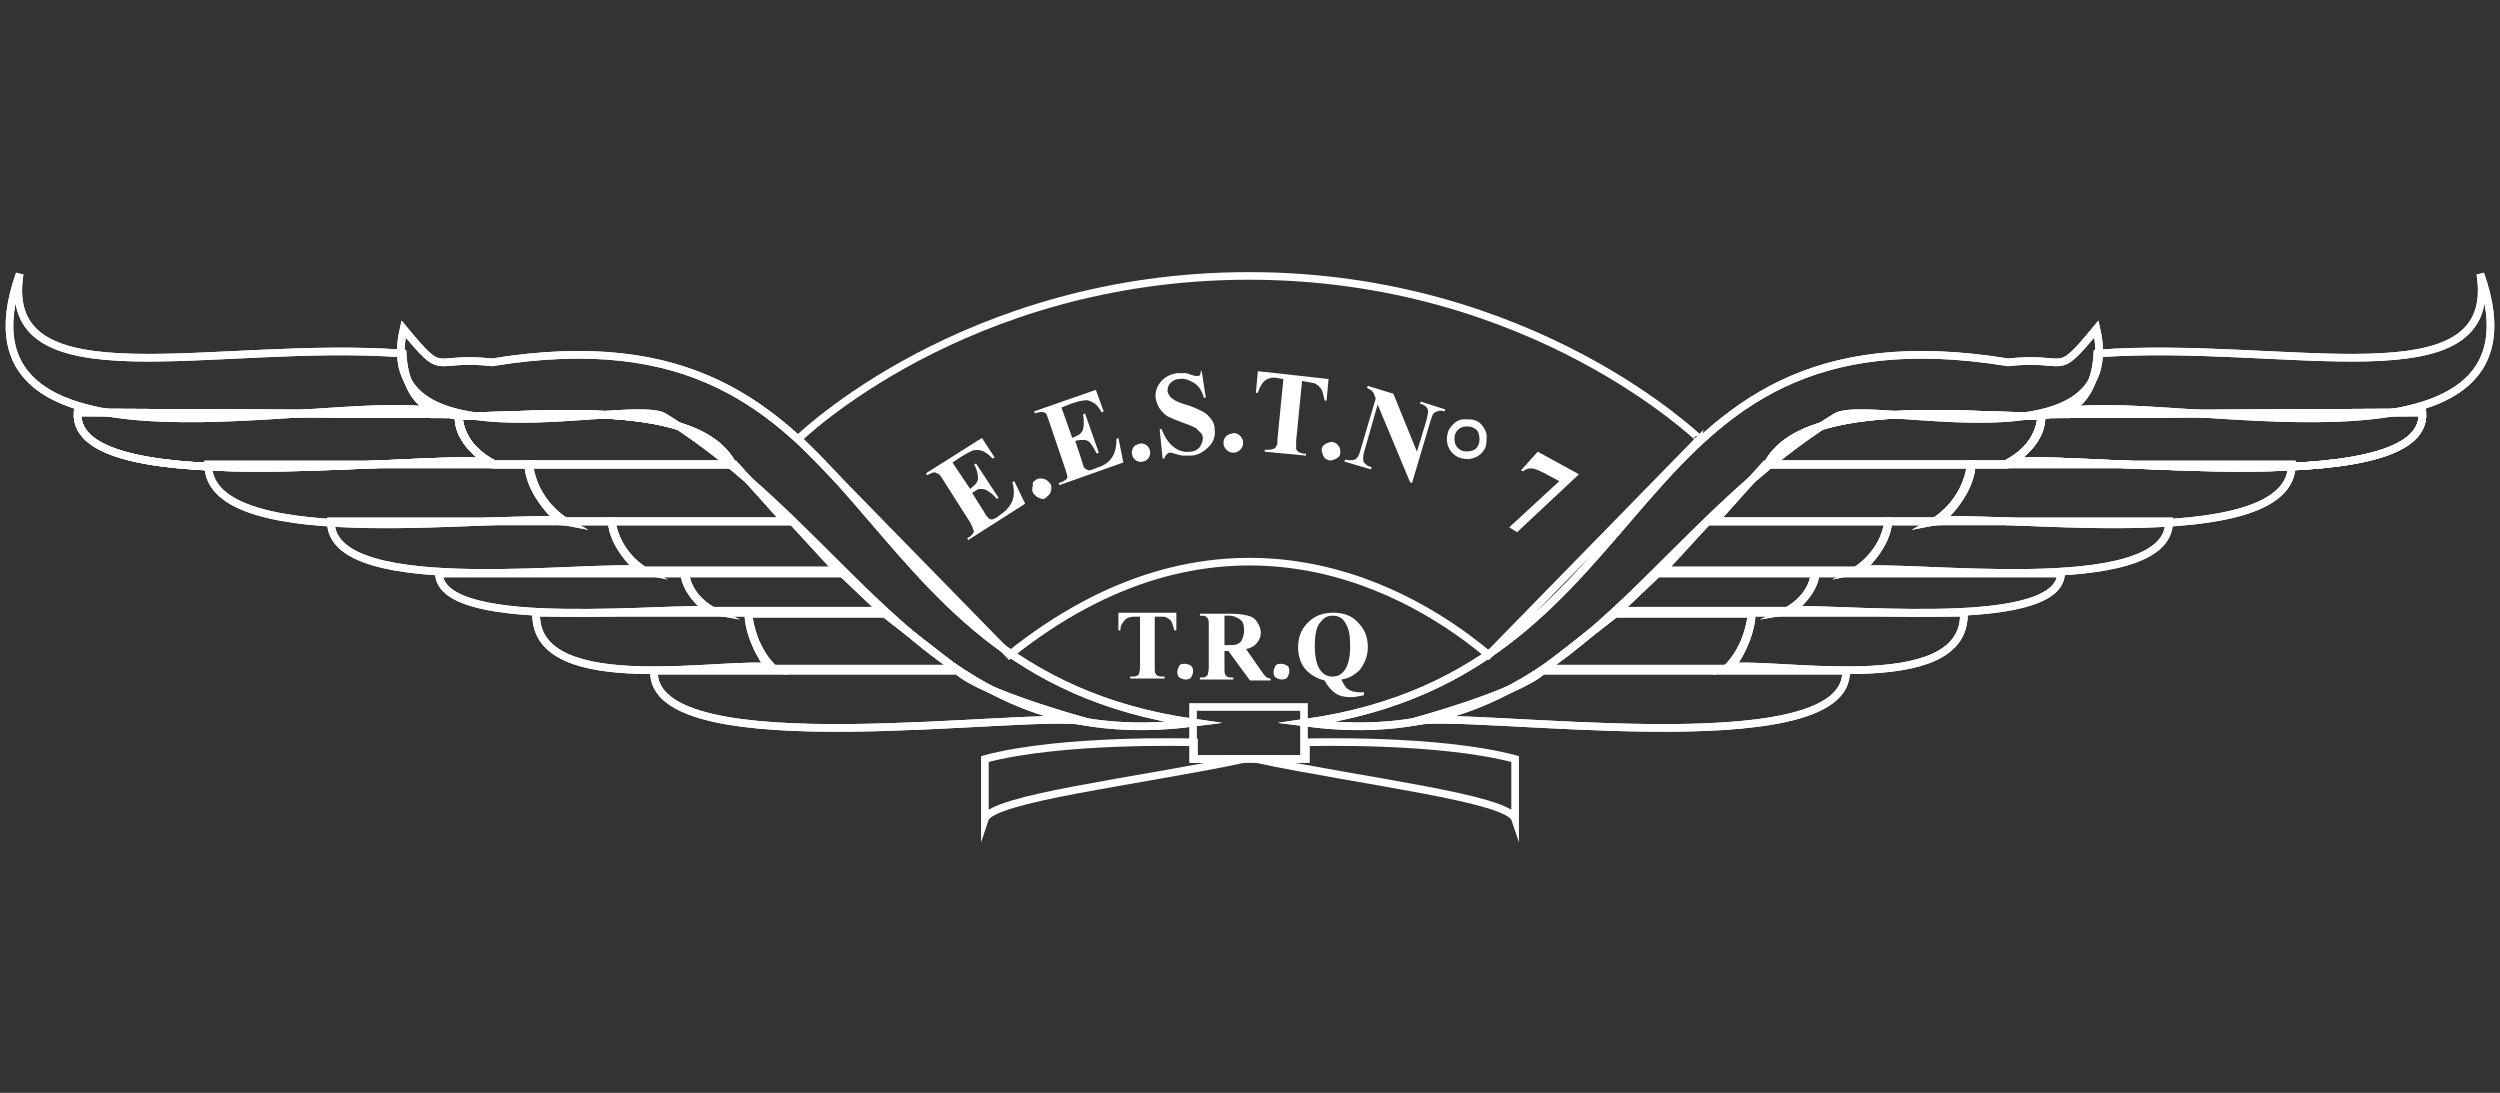 <?xml version="1.0" encoding="utf-8"?>
<!-- Generator: Adobe Illustrator 24.0.0, SVG Export Plug-In . SVG Version: 6.00 Build 0)  -->
<svg version="1.1" id="Capa_1" xmlns="http://www.w3.org/2000/svg" xmlns:xlink="http://www.w3.org/1999/xlink" x="0px" y="0px"
	 viewBox="0 0 254.6 111.3" style="enable-background:new 0 0 254.6 111.3;" xml:space="preserve">
<rect x="0" y="0" width="254.6" height="111.3" fill="#333333" stroke="none"/>
<style type="text/css">
	.st0{fill:none;stroke:#FFFFFF;stroke-width:0.776;stroke-miterlimit:10;}
	.st1{fill:#FFFFFF;}
</style>
<g>
	<path class="st0" d="M41.1,33.5c-3.3,14.6,23.5,6.8,26.6,9c19.7,12.2,27.2,34.6,53.9,31.1c-37.3-5.3-31-43.3-71.5-36.7
		C43.8,36.2,45.4,38.7,41.1,33.5z"/>
	<path class="st0" d="M2,27.9C-6,50.6,34.7,39.6,44.7,42c0,0-3.4-0.6-3.7-6C21.8,34.6-0.1,41.2,2,27.9z"/>
	<path class="st0" d="M7.9,42c-0.6,9.5,38.1,3.8,42.3,5.2c0,0-3.7-1.8-3.5-5L7.9,42z"/>
	<path class="st0" d="M50.2,47.3h24.4c-3.8-7.4-23-4.5-27.9-5C46.8,42.2,46.4,45.1,50.2,47.3z"/>
	<path class="st0" d="M7.9,42c-0.6,9.5,38.1,3.8,42.3,5.2c0,0-3.7-1.8-3.5-5L7.9,42z"/>
	<path class="st0" d="M50.2,47.3h24.4c-3.8-7.4-23-4.5-27.9-5C46.8,42.2,46.4,45.1,50.2,47.3z"/>
	<path class="st0" d="M21.2,47.3c0,9.5,31.4,4.8,36.4,5.8c0,0-3.2-1.8-3.7-5.8H21.2z"/>
	<path class="st0" d="M80,53.1H57.1c0,0-3.2-2.7-3.3-5.8h21L80,53.1z"/>
	<path class="st0" d="M33.7,53.1c-0.1,8.2,27.8,4.1,31.9,5c0,0-2.8-1.6-3.3-5H33.7z"/>
	<path class="st0" d="M85.3,58.1H65.2c0,0-2.8-2.4-2.9-5h18.4L85.3,58.1z"/>
	<path class="st0" d="M44.7,58.4c0.2,6.2,24.6,3.2,27.9,3.8c0,0-2.5-1.2-2.8-3.8H44.7z"/>
	<path class="st0" d="M89.8,62.2H72.2c0,0-2.4-1.8-2.5-3.8h16.1L89.8,62.2z"/>
	<path class="st0" d="M54.6,62.4c-0.3,9,20.2,4.7,24.1,5.6c0,0-2.1-1.8-2.5-5.6H54.6z"/>
	<path class="st0" d="M66.6,68.3c-0.4,9.9,39,3.9,44,5.2c0,0-10.4-2.8-13.1-5.2H66.6z"/>
	<path class="st0" d="M97.3,68.1H78.4c0,0-2.1-2.7-2.2-5.6h13.9L97.3,68.1z"/>
	<path class="st0" d="M41.1,33.5c-3.3,14.6,23.5,6.8,26.6,9c19.7,12.2,27.2,34.6,53.9,31.1c-37.3-5.3-31-43.3-71.5-36.7
		C43.8,36.2,45.4,38.7,41.1,33.5z"/>
	<path class="st0" d="M2,27.9C-6,50.6,34.7,39.6,44.7,42c0,0-3.4-0.6-3.7-6C21.8,34.6-0.1,41.2,2,27.9z"/>
	<path class="st0" d="M7.9,42c-0.6,9.5,38.1,3.8,42.3,5.2c0,0-3.7-1.8-3.5-5L7.9,42z"/>
	<path class="st0" d="M50.2,47.3h24.4c-3.8-7.4-23-4.5-27.9-5C46.8,42.2,46.4,45.1,50.2,47.3z"/>
	<path class="st0" d="M7.9,42c-0.6,9.5,38.1,3.8,42.3,5.2c0,0-3.7-1.8-3.5-5L7.9,42z"/>
	<path class="st0" d="M50.2,47.3h24.4c-3.8-7.4-23-4.5-27.9-5C46.8,42.2,46.4,45.1,50.2,47.3z"/>
	<path class="st0" d="M21.2,47.3c0,9.5,31.4,4.8,36.4,5.8c0,0-3.2-1.8-3.7-5.8H21.2z"/>
	<path class="st0" d="M80,53.1H57.1c0,0-3.2-2.7-3.3-5.8h21L80,53.1z"/>
	<path class="st0" d="M33.7,53.1c-0.1,8.2,27.8,4.1,31.9,5c0,0-2.8-1.6-3.3-5H33.7z"/>
	<path class="st0" d="M85.3,58.1H65.2c0,0-2.8-2.4-2.9-5h18.4L85.3,58.1z"/>
	<path class="st0" d="M44.7,58.4c0.2,6.2,24.6,3.2,27.9,3.8c0,0-2.5-1.2-2.8-3.8H44.7z"/>
	<path class="st0" d="M89.8,62.2H72.2c0,0-2.4-1.8-2.5-3.8h16.1L89.8,62.2z"/>
	<path class="st0" d="M54.6,62.4c-0.3,9,20.2,4.7,24.1,5.6c0,0-2.1-1.8-2.5-5.6H54.6z"/>
	<path class="st0" d="M66.6,68.3c-0.4,9.9,39,3.9,44,5.2c0,0-10.4-2.8-13.1-5.2H66.6z"/>
	<path class="st0" d="M97.3,68.1H78.4c0,0-2.1-2.7-2.2-5.6h13.9L97.3,68.1z"/>
	<rect x="121.5" y="72" class="st0" width="11.3" height="5.3"/>
	<path class="st0" d="M100.3,77.3v6.1c0.7-2.1,15.4-3.8,26.4-6.1h-5.1v-1.7C121.5,75.6,108.1,75.2,100.3,77.3z"/>
	<path class="st0" d="M213.5,33.5c3.3,14.6-23.5,6.8-26.6,9c-19.7,12.2-27.2,34.6-53.9,31.1c37.3-5.3,31-43.3,71.5-36.7
		C210.8,36.2,209.2,38.7,213.5,33.5z"/>
	<path class="st0" d="M252.6,27.9c8,22.7-32.8,11.7-42.7,14.1c0,0,3.4-0.6,3.7-6C232.8,34.6,254.7,41.2,252.6,27.9z"/>
	<path class="st0" d="M246.7,42c0.6,9.5-38.1,3.8-42.3,5.2c0,0,3.7-1.8,3.5-5L246.7,42z"/>
	<path class="st0" d="M204.4,47.3H180c3.8-7.4,23-4.5,27.9-5C207.8,42.2,208.2,45.1,204.4,47.3z"/>
	<path class="st0" d="M246.7,42c0.6,9.5-38.1,3.8-42.3,5.2c0,0,3.7-1.8,3.5-5L246.7,42z"/>
	<path class="st0" d="M204.4,47.3H180c3.8-7.4,23-4.5,27.9-5C207.8,42.2,208.2,45.1,204.4,47.3z"/>
	<path class="st0" d="M233.4,47.3c0,9.5-31.4,4.8-36.4,5.8c0,0,3.2-1.8,3.7-5.8H233.4z"/>
	<path class="st0" d="M174.6,53.1h22.9c0,0,3.2-2.7,3.3-5.8h-21L174.6,53.1z"/>
	<path class="st0" d="M220.9,53.1c0.1,8.2-27.8,4.1-31.9,5c0,0,2.8-1.6,3.3-5H220.9z"/>
	<path class="st0" d="M169.3,58.1h20.1c0,0,2.8-2.4,2.9-5h-18.4L169.3,58.1z"/>
	<path class="st0" d="M209.9,58.4c-0.2,6.2-24.6,3.2-27.9,3.8c0,0,2.5-1.2,2.8-3.8H209.9z"/>
	<path class="st0" d="M164.8,62.2h17.6c0,0,2.4-1.8,2.5-3.8h-16.1L164.8,62.2z"/>
	<path class="st0" d="M200,62.4c0.3,9-20.2,4.7-24.1,5.6c0,0,2.1-1.8,2.5-5.6H200z"/>
	<path class="st0" d="M188,68.3c0.4,9.9-39,3.9-44,5.2c0,0,10.4-2.8,13.1-5.2H188z"/>
	<path class="st0" d="M157.3,68.1h18.9c0,0,2.1-2.7,2.2-5.6h-13.9L157.3,68.1z"/>
	<path class="st0" d="M213.5,33.5c3.3,14.6-23.5,6.8-26.6,9c-19.7,12.2-27.2,34.6-53.9,31.1c37.3-5.3,31-43.3,71.5-36.7
		C210.8,36.2,209.2,38.7,213.5,33.5z"/>
	<path class="st0" d="M252.6,27.9c8,22.7-32.8,11.7-42.7,14.1c0,0,3.4-0.6,3.7-6C232.8,34.6,254.7,41.2,252.6,27.9z"/>
	<path class="st0" d="M246.7,42c0.6,9.5-38.1,3.8-42.3,5.2c0,0,3.7-1.8,3.5-5L246.7,42z"/>
	<path class="st0" d="M204.4,47.3H180c3.8-7.4,23-4.5,27.9-5C207.8,42.2,208.2,45.1,204.4,47.3z"/>
	<path class="st0" d="M246.7,42c0.6,9.5-38.1,3.8-42.3,5.2c0,0,3.7-1.8,3.5-5L246.7,42z"/>
	<path class="st0" d="M204.4,47.3H180c3.8-7.4,23-4.5,27.9-5C207.8,42.2,208.2,45.1,204.4,47.3z"/>
	<path class="st0" d="M233.4,47.3c0,9.5-31.4,4.8-36.4,5.8c0,0,3.2-1.8,3.7-5.8H233.4z"/>
	<path class="st0" d="M174.6,53.1h22.9c0,0,3.2-2.7,3.3-5.8h-21L174.6,53.1z"/>
	<path class="st0" d="M220.9,53.1c0.1,8.2-27.8,4.1-31.9,5c0,0,2.8-1.6,3.3-5H220.9z"/>
	<path class="st0" d="M169.3,58.1h20.1c0,0,2.8-2.4,2.9-5h-18.4L169.3,58.1z"/>
	<path class="st0" d="M209.9,58.4c-0.2,6.2-24.6,3.2-27.9,3.8c0,0,2.5-1.2,2.8-3.8H209.9z"/>
	<path class="st0" d="M164.8,62.2h17.6c0,0,2.4-1.8,2.5-3.8h-16.1L164.8,62.2z"/>
	<path class="st0" d="M200,62.4c0.3,9-20.2,4.7-24.1,5.6c0,0,2.1-1.8,2.5-5.6H200z"/>
	<path class="st0" d="M188,68.3c0.4,9.9-39,3.9-44,5.2c0,0,10.4-2.8,13.1-5.2H188z"/>
	<path class="st0" d="M157.3,68.1h18.9c0,0,2.1-2.7,2.2-5.6h-13.9L157.3,68.1z"/>
	<path class="st0" d="M154.3,77.3v6.1c-0.7-2.1-15.4-3.8-26.4-6.1h5.1v-1.7C133.1,75.6,146.5,75.2,154.3,77.3z"/>
	<path class="st0" d="M127.2,28.1c-29,0-45.9,16.6-45.9,16.6l21.5,22c20.5-16.4,38.9-8.3,48.8,0l21.5-22
		C173.1,44.8,156.2,28.1,127.2,28.1z"/>
	<g>
		<path class="st1" d="M97,47.1l1.8,2.7l0.1-0.1c0.4-0.3,0.7-0.6,0.7-1c0-0.4-0.1-0.9-0.4-1.4l0.2-0.1l2.3,3.5l-0.2,0.1
			c-0.3-0.4-0.6-0.6-0.9-0.8c-0.3-0.2-0.5-0.2-0.8-0.2S99.4,50,99,50.2l1.2,1.9c0.2,0.4,0.4,0.6,0.5,0.7c0.1,0.1,0.2,0.1,0.3,0.1
			c0.1,0,0.3-0.1,0.5-0.2l0.4-0.3c0.6-0.4,1-0.9,1.2-1.4c0.2-0.5,0.2-1.2,0-1.9l0.2-0.1l1.1,2.3l-5.8,3.7l-0.1-0.2l0.2-0.1
			c0.2-0.1,0.3-0.3,0.4-0.4c0.1-0.1,0.1-0.2,0-0.4c0-0.1-0.1-0.3-0.3-0.7l-2.8-4.4c-0.2-0.3-0.3-0.5-0.4-0.5
			c-0.1-0.1-0.2-0.1-0.4-0.2c-0.2,0-0.4,0.1-0.6,0.2l-0.2,0.1l-0.1-0.2l5.7-3.6l1.3,2l-0.2,0.1c-0.4-0.4-0.8-0.7-1.1-0.8
			s-0.7-0.1-1,0c-0.2,0.1-0.6,0.3-1.1,0.6L97,47.1z"/>
		<path class="st1" d="M105.6,48.8c0.2-0.1,0.5-0.1,0.8,0c0.3,0.1,0.4,0.3,0.6,0.5c0.1,0.2,0.1,0.5,0,0.8c-0.1,0.3-0.3,0.4-0.5,0.6
			s-0.5,0.1-0.7,0c-0.3-0.1-0.4-0.3-0.6-0.5c-0.1-0.2-0.1-0.5,0-0.8C105.1,49.1,105.3,49,105.6,48.8z"/>
		<path class="st1" d="M108.1,41.5l1.1,3.1l0.2-0.1c0.5-0.2,0.8-0.4,0.9-0.8c0.1-0.4,0.1-0.9,0-1.5l0.2-0.1l1.4,4l-0.2,0.1
			c-0.2-0.4-0.4-0.7-0.6-1s-0.5-0.4-0.7-0.4c-0.2,0-0.5,0-0.9,0.1l0.7,2.1c0.1,0.4,0.2,0.7,0.3,0.7c0.1,0.1,0.2,0.1,0.3,0.2
			c0.1,0,0.3,0,0.5-0.1l0.5-0.2c0.7-0.2,1.2-0.6,1.5-1.1s0.4-1.1,0.4-1.8l0.2-0.1l0.5,2.5l-6.5,2.3l-0.1-0.2l0.3-0.1
			c0.2-0.1,0.4-0.2,0.5-0.3c0.1-0.1,0.1-0.2,0.1-0.3c0-0.1-0.1-0.3-0.2-0.7l-1.7-5c-0.1-0.3-0.2-0.5-0.2-0.6
			c-0.1-0.1-0.2-0.2-0.3-0.2c-0.2-0.1-0.4,0-0.6,0l-0.3,0.1l-0.1-0.2l6.3-2.2l0.8,2.2l-0.2,0.1c-0.3-0.5-0.6-0.9-0.9-1
			c-0.3-0.2-0.6-0.3-1-0.2c-0.2,0-0.6,0.1-1.2,0.3L108.1,41.5z"/>
		<path class="st1" d="M116,45.2c0.3-0.1,0.5,0,0.7,0.1c0.2,0.1,0.4,0.4,0.4,0.6c0.1,0.3,0,0.5-0.1,0.7c-0.1,0.2-0.4,0.4-0.6,0.4
			c-0.3,0.1-0.5,0-0.7-0.1c-0.2-0.1-0.4-0.4-0.4-0.6c-0.1-0.3,0-0.5,0.1-0.7C115.5,45.4,115.7,45.3,116,45.2z"/>
		<path class="st1" d="M122.4,37.9l0.4,2.6l-0.2,0c-0.2-0.7-0.5-1.2-1-1.5s-1-0.5-1.5-0.4c-0.4,0-0.7,0.2-0.9,0.4
			c-0.2,0.2-0.3,0.5-0.3,0.8c0,0.2,0.1,0.3,0.2,0.5c0.1,0.2,0.3,0.3,0.6,0.5c0.2,0.1,0.6,0.3,1.4,0.5c1,0.4,1.7,0.7,2,1.1
			c0.4,0.4,0.6,0.8,0.6,1.3c0.1,0.7-0.1,1.3-0.6,1.8c-0.5,0.5-1.1,0.9-1.9,0.9c-0.3,0-0.5,0-0.7,0c-0.2,0-0.5-0.1-0.9-0.2
			c-0.2-0.1-0.4-0.1-0.5-0.1c-0.1,0-0.2,0.1-0.3,0.2c-0.1,0.1-0.2,0.2-0.2,0.4l-0.2,0l-0.3-3l0.2,0c0.3,0.8,0.7,1.4,1.2,1.8
			c0.5,0.4,1.1,0.6,1.7,0.5c0.4,0,0.8-0.2,1-0.5s0.3-0.6,0.3-0.9c0-0.2-0.1-0.4-0.2-0.5s-0.3-0.3-0.5-0.5c-0.2-0.1-0.6-0.3-1.2-0.5
			c-0.8-0.3-1.3-0.5-1.7-0.7c-0.3-0.2-0.6-0.5-0.8-0.8s-0.3-0.6-0.4-1c-0.1-0.6,0.1-1.2,0.5-1.7c0.4-0.5,1-0.8,1.7-0.9
			c0.3,0,0.5,0,0.8,0c0.2,0,0.4,0.1,0.7,0.2c0.3,0.1,0.5,0.1,0.6,0.1c0.1,0,0.2-0.1,0.2-0.1s0.1-0.2,0.1-0.5L122.4,37.9z"/>
		<path class="st1" d="M125.6,44.1c0.3,0,0.5,0.1,0.7,0.3c0.2,0.2,0.3,0.4,0.3,0.7c0,0.3-0.1,0.5-0.3,0.7c-0.2,0.2-0.4,0.3-0.7,0.3
			c-0.3,0-0.5-0.1-0.7-0.3c-0.2-0.2-0.3-0.4-0.3-0.7c0-0.3,0.1-0.5,0.3-0.7C125.1,44.2,125.4,44.2,125.6,44.1z"/>
		<path class="st1" d="M135.3,38.6l-0.2,2.2l-0.2,0c-0.1-0.5-0.2-0.9-0.3-1.1c-0.1-0.2-0.3-0.4-0.6-0.6c-0.1-0.1-0.4-0.1-0.8-0.2
			l-0.6-0.1l-0.6,6.1c0,0.4,0,0.7,0,0.8c0,0.1,0.1,0.2,0.2,0.3c0.1,0.1,0.3,0.1,0.5,0.2l0.3,0l0,0.2l-4.2-0.4l0-0.2l0.3,0
			c0.2,0,0.4,0,0.6-0.1c0.1,0,0.2-0.1,0.3-0.3c0.1-0.1,0.1-0.3,0.1-0.7l0.6-6.1l-0.6-0.1c-0.5-0.1-0.9,0-1.2,0.2
			c-0.4,0.3-0.6,0.7-0.8,1.3l-0.2,0l0.2-2.2L135.3,38.6z"/>
		<path class="st1" d="M135.7,45c0.3,0.1,0.5,0.2,0.6,0.4c0.2,0.2,0.2,0.5,0.2,0.7c0,0.3-0.2,0.5-0.4,0.6s-0.5,0.2-0.7,0.2
			c-0.3-0.1-0.5-0.2-0.6-0.4s-0.2-0.5-0.2-0.7c0-0.3,0.2-0.5,0.4-0.6C135.2,45.1,135.5,45,135.7,45z"/>
		<path class="st1" d="M141.9,40.1l2.4,5.9l1-3.3c0.1-0.5,0.2-0.8,0.1-1c-0.1-0.3-0.4-0.5-0.8-0.6l0.1-0.2l2.5,0.8l-0.1,0.2
			c-0.3-0.1-0.6-0.1-0.7,0c-0.1,0-0.3,0.1-0.4,0.2s-0.2,0.4-0.3,0.7l-1.9,6.4l-0.2-0.1l-3.3-7.9l-1.4,4.9c-0.1,0.4-0.1,0.8,0,1
			c0.2,0.2,0.4,0.4,0.6,0.4l0.2,0.1l-0.1,0.2l-2.7-0.8l0.1-0.2c0.4,0.1,0.7,0.1,1,0c0.2-0.1,0.4-0.4,0.5-0.8l1.6-5.4l-0.1-0.3
			c-0.1-0.3-0.2-0.4-0.3-0.5s-0.3-0.2-0.5-0.3l0.1-0.2L141.9,40.1z"/>
		<path class="st1" d="M150.2,42.8c0.3,0.1,0.6,0.3,0.8,0.6c0.2,0.3,0.4,0.6,0.4,1s0,0.7-0.1,1.1c-0.2,0.5-0.6,0.9-1.1,1.1
			c-0.5,0.2-1,0.2-1.6,0c-0.5-0.2-0.9-0.6-1.1-1.1c-0.2-0.5-0.2-1,0-1.6c0.1-0.3,0.4-0.6,0.6-0.8s0.6-0.4,1-0.4
			S149.9,42.7,150.2,42.8z M149.9,43.5c-0.3-0.1-0.7-0.1-1,0s-0.6,0.4-0.7,0.7c-0.1,0.3-0.1,0.6,0,1c0.1,0.3,0.4,0.6,0.7,0.7
			c0.3,0.1,0.6,0.1,1,0s0.6-0.4,0.7-0.7c0.1-0.3,0.1-0.6,0-1S150.2,43.6,149.9,43.5z"/>
		<path class="st1" d="M153.7,53.7l5.1-4.7l-1.5-0.8c-0.6-0.3-1-0.5-1.4-0.5c-0.3,0-0.5,0.1-0.8,0.3l-0.2-0.1l1.7-1.9l4.2,2.3
			l-6.3,5.9L153.7,53.7z"/>
	</g>
	<g>
		<path class="st1" d="M119.8,62.4v1.8h-0.2c-0.1-0.4-0.2-0.7-0.3-0.9c-0.1-0.2-0.3-0.3-0.5-0.4c-0.1-0.1-0.3-0.1-0.7-0.1h-0.5V68
			c0,0.3,0,0.6,0.1,0.6c0,0.1,0.1,0.2,0.2,0.2c0.1,0.1,0.3,0.1,0.5,0.1h0.2v0.2h-3.5v-0.2h0.2c0.2,0,0.4,0,0.5-0.1
			c0.1,0,0.2-0.1,0.2-0.2c0-0.1,0.1-0.3,0.1-0.6v-5.2h-0.5c-0.5,0-0.8,0.1-1,0.3c-0.3,0.3-0.5,0.6-0.5,1.1h-0.2v-1.8H119.8z"/>
		<path class="st1" d="M120.7,67.6c0.2,0,0.4,0.1,0.6,0.2c0.2,0.2,0.2,0.4,0.2,0.6c0,0.2-0.1,0.4-0.2,0.6c-0.2,0.2-0.4,0.2-0.6,0.2
			s-0.4-0.1-0.6-0.2c-0.2-0.2-0.2-0.4-0.2-0.6c0-0.2,0.1-0.4,0.2-0.6S120.5,67.6,120.7,67.6z"/>
		<path class="st1" d="M124.7,66.1v1.9c0,0.4,0,0.6,0.1,0.7c0,0.1,0.1,0.2,0.2,0.2c0.1,0.1,0.3,0.1,0.6,0.1v0.2h-3.4v-0.2
			c0.3,0,0.5,0,0.6-0.1c0.1-0.1,0.2-0.1,0.2-0.2c0-0.1,0.1-0.3,0.1-0.7v-4.3c0-0.4,0-0.6-0.1-0.7s-0.1-0.2-0.2-0.2
			c-0.1-0.1-0.3-0.1-0.6-0.1v-0.2h3.1c0.8,0,1.4,0.1,1.8,0.2c0.4,0.1,0.7,0.3,0.9,0.6c0.2,0.3,0.4,0.7,0.4,1.1
			c0,0.5-0.2,0.9-0.5,1.2c-0.2,0.2-0.5,0.4-1,0.5l1.6,2.3c0.2,0.3,0.4,0.5,0.4,0.5c0.1,0.1,0.3,0.2,0.5,0.2v0.2h-2.1l-2.2-3H124.7z
			 M124.7,62.8v2.9h0.3c0.5,0,0.8,0,1-0.1c0.2-0.1,0.4-0.2,0.5-0.5c0.1-0.2,0.2-0.5,0.2-0.9c0-0.5-0.1-0.9-0.4-1.1s-0.6-0.4-1.2-0.4
			H124.7z"/>
		<path class="st1" d="M130.5,67.6c0.2,0,0.4,0.1,0.6,0.2s0.2,0.4,0.2,0.6c0,0.2-0.1,0.4-0.2,0.6c-0.2,0.2-0.4,0.2-0.6,0.2
			s-0.4-0.1-0.6-0.2c-0.2-0.2-0.2-0.4-0.2-0.6c0-0.2,0.1-0.4,0.2-0.6S130.3,67.6,130.5,67.6z"/>
		<path class="st1" d="M136.6,69.2c0.2,0.4,0.4,0.8,0.7,1c0.3,0.2,0.7,0.3,1.2,0.3c0.1,0,0.3,0,0.4,0v0.3c-0.5,0.1-0.9,0.2-1.3,0.2
			c-0.6,0-1.2-0.1-1.6-0.4s-0.8-0.7-1.1-1.3c-0.8-0.2-1.5-0.6-2-1.2c-0.5-0.6-0.7-1.4-0.7-2.2c0-1,0.3-1.8,1-2.5
			c0.7-0.7,1.5-1,2.6-1c1,0,1.9,0.3,2.5,1c0.7,0.7,1,1.5,1,2.5c0,0.9-0.3,1.6-0.8,2.3C138,68.7,137.4,69.1,136.6,69.2z M135.7,62.7
			c-0.6,0-1,0.3-1.4,0.9c-0.3,0.5-0.4,1.3-0.4,2.2c0,1.1,0.2,2,0.6,2.5c0.3,0.4,0.7,0.6,1.2,0.6c0.5,0,0.9-0.2,1.2-0.6
			c0.4-0.5,0.6-1.4,0.6-2.4c0-1.1-0.1-1.8-0.4-2.3C136.8,63,136.4,62.7,135.7,62.7z"/>
	</g>
</g>
</svg>
